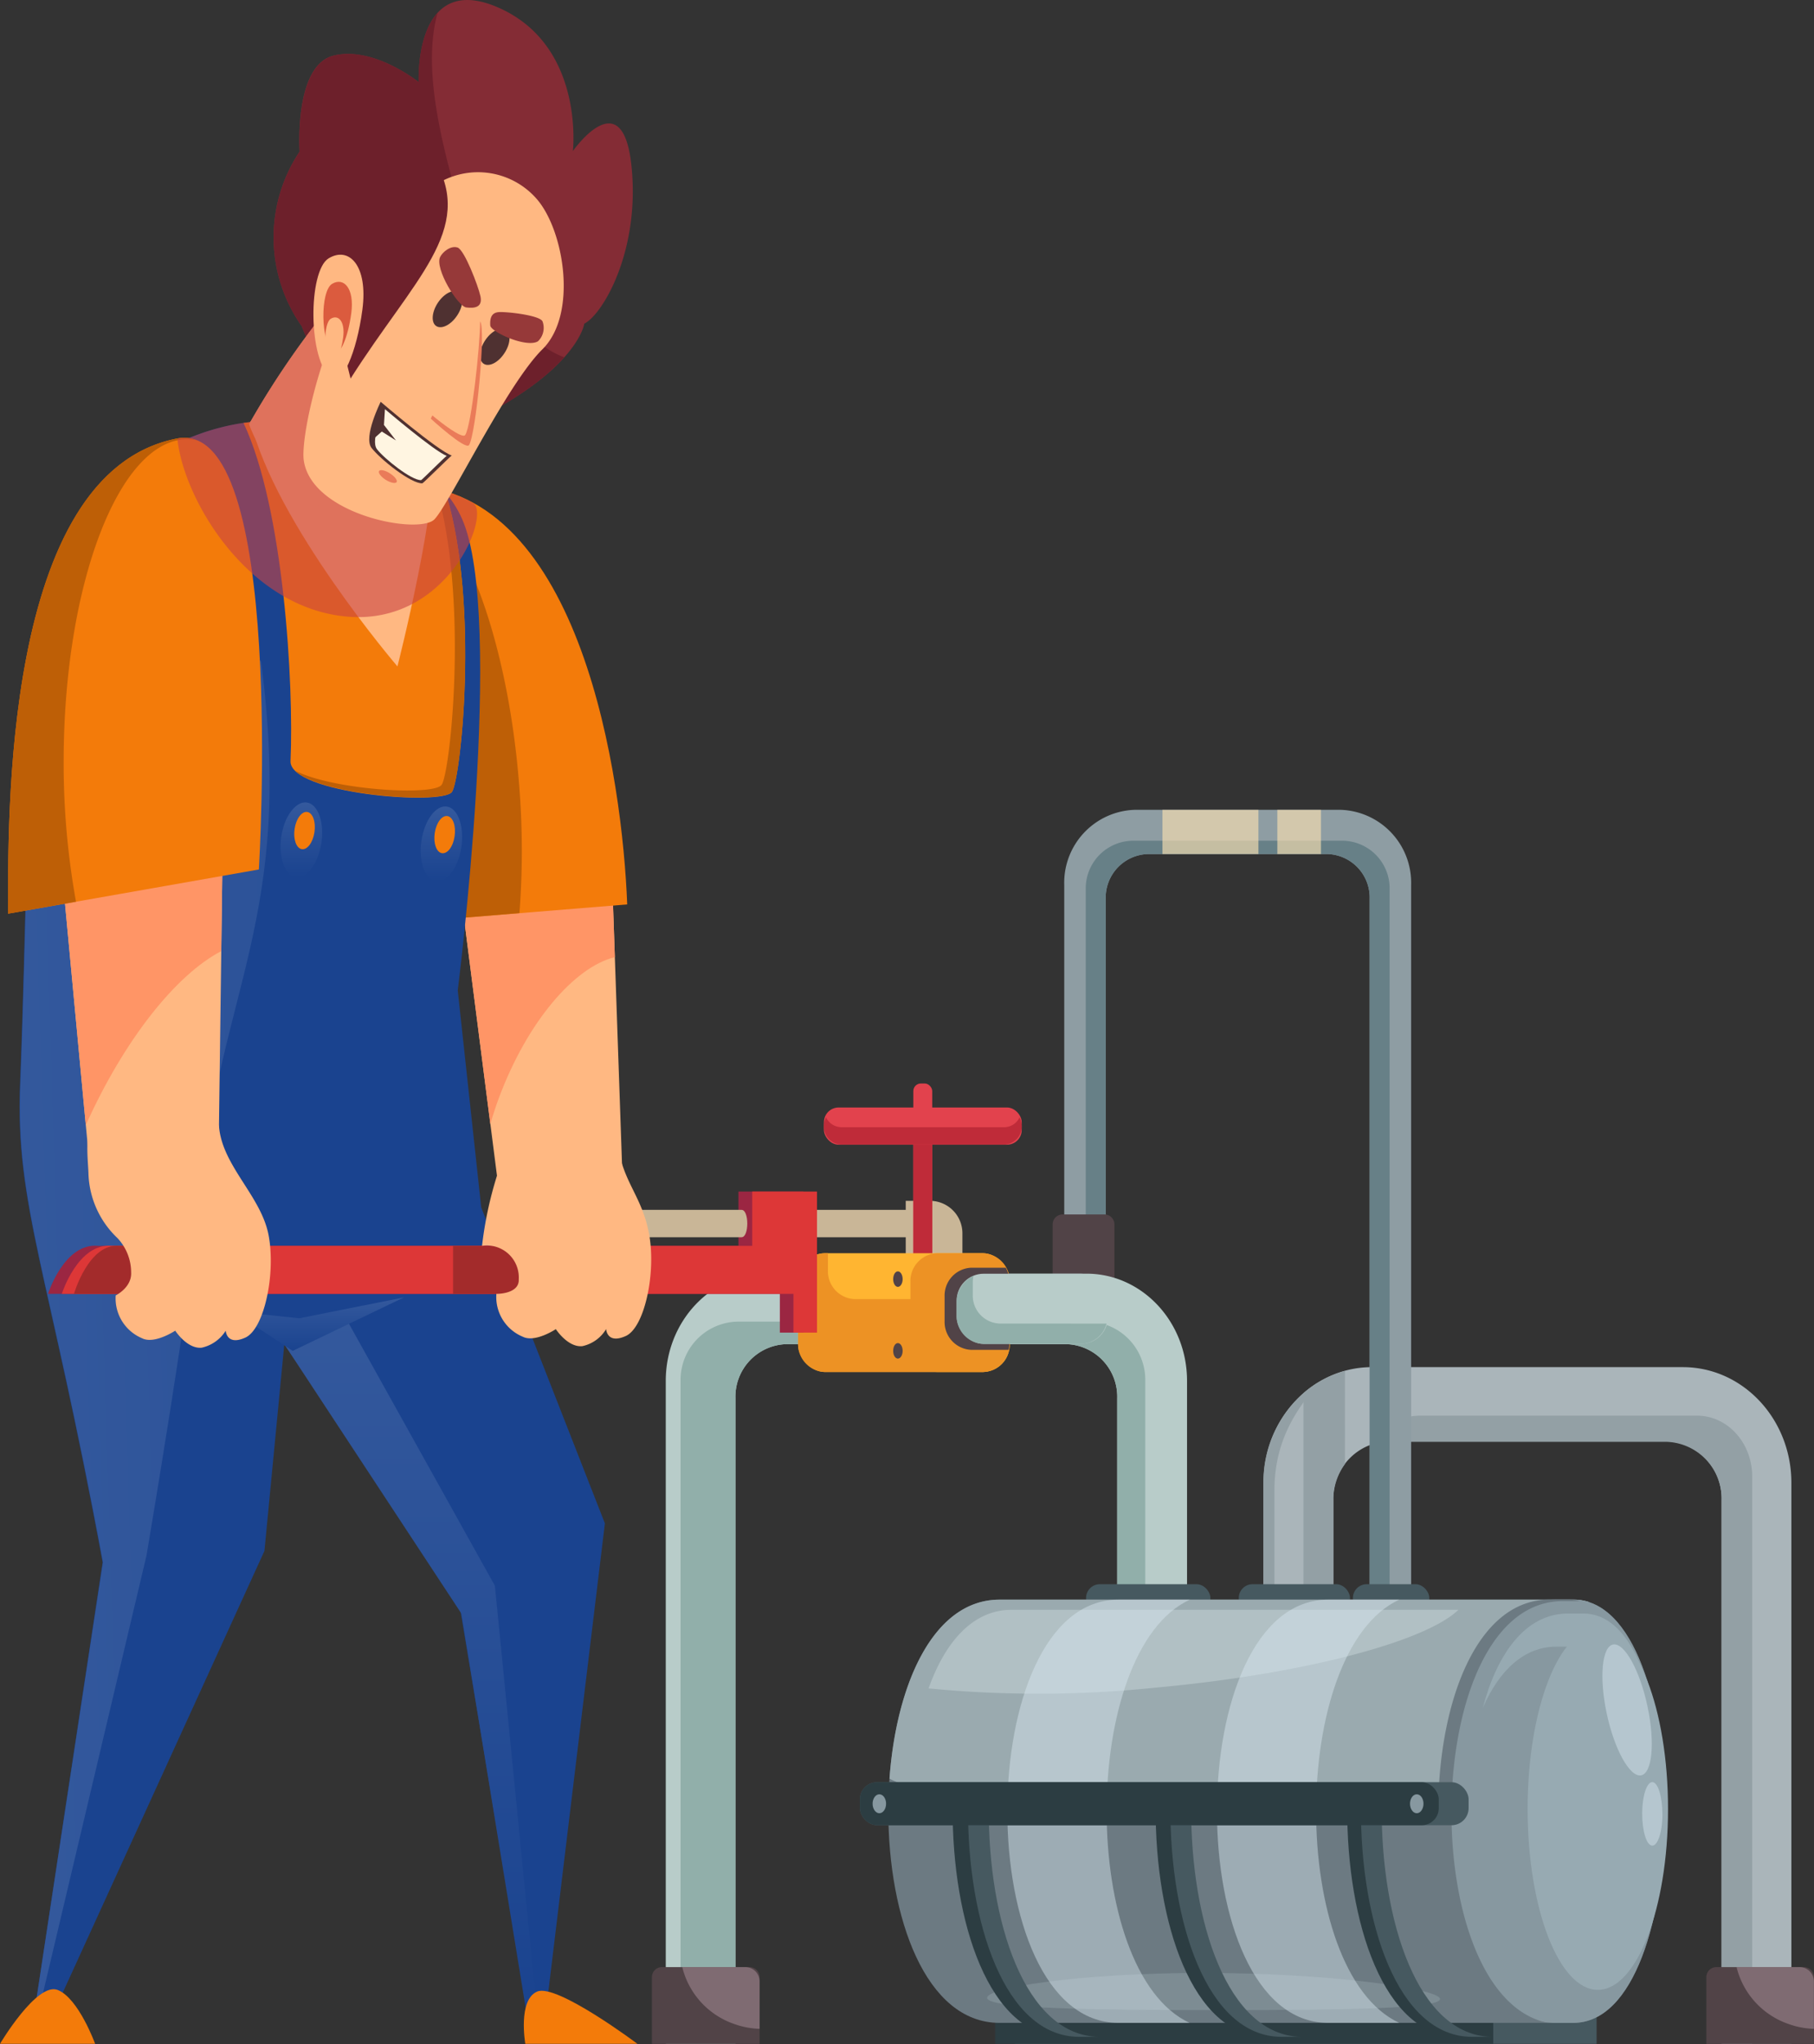 <svg xmlns="http://www.w3.org/2000/svg" xmlns:xlink="http://www.w3.org/1999/xlink" width="211.653" height="238.422" viewBox="0 0 211.653 238.422">
  <rect x="0" y="0" width="211.653" height="238.422" fill="#333333" stroke="none"/>
  <defs>
    <linearGradient id="linear-gradient" x1="0.5" x2="0.5" y2="1" gradientUnits="objectBoundingBox">
      <stop offset="0" stop-color="#34599d"/>
      <stop offset="1" stop-color="#1a438f"/>
    </linearGradient>
    <linearGradient id="linear-gradient-3" x1="0" y1="0.982" x2="3.33" y2="0.407" xlink:href="#linear-gradient"/>
  </defs>
  <g id="Group_225" data-name="Group 225" transform="translate(3208 -1243.578)">
    <path id="Path_352" data-name="Path 352" d="M47.546,38.052a17.988,17.988,0,0,1-.252-20.363s-.692-10.073,3.98-11.2,9.915,3.1,9.915,3.1S60.575-3.6,70.656.968c9.915,4.5,8.523,16.656,8.523,16.656s5.768-8.256,6.828,1.666-3.346,17.406-5.5,18.466c0,0-.721,5.48-13.606,11.645C53.884,55.638,47.546,38.052,47.546,38.052Z" transform="translate(-3220.336 1243.573)" fill="#842c35"/>
    <path id="Path_353" data-name="Path 353" d="M65.07,21.448c-2-7.434-3.129-14.111-1.673-19.368-2.459,2.69-2.214,8.076-2.214,8.076S55.913,5.923,51.277,7.07,47.3,18.282,47.3,18.282a17.988,17.988,0,0,0,.252,20.363s6.338,17.587,19.353,11.349c6.035-2.884,9.374-5.639,11.277-7.737C72.584,40.239,67.861,31.9,65.07,21.448Z" transform="translate(-3220.339 1242.994)" fill="#6d202b"/>
    <path id="Path_354" data-name="Path 354" d="M204.45,234.641v42.384H212.6V236.646a6.649,6.649,0,0,1,6.425-6.843H251.47a6.645,6.645,0,0,1,6.425,6.843v63.4h8.148V234.641c0-7.449-5.668-13.491-12.662-13.491H217.1C210.118,221.15,204.45,227.192,204.45,234.641Z" transform="translate(-3265.029 1181.887)" fill="#aab5ba"/>
    <path id="Path_355" data-name="Path 355" d="M215.758,221.76a12.367,12.367,0,0,0-4.838,2.6v29.059H214.4V236.83a7.081,7.081,0,0,1,1.356-4.2Z" transform="translate(-3266.834 1181.717)" fill="#93a0a5"/>
    <path id="Path_356" data-name="Path 356" d="M205.726,276.7V236.217c0-6.6,3.353-10.181,5.12-12.6a13.65,13.65,0,0,0-6.4,11.71v42.384H210.3V276.7Z" transform="translate(-3265.029 1181.198)" fill="#93a0a5"/>
    <path id="Path_357" data-name="Path 357" d="M259.954,229H227.507a6.3,6.3,0,0,0-5.437,3.353,5.969,5.969,0,0,1,1.875-.3h32.448a6.645,6.645,0,0,1,6.425,6.843v63.4h3.569V236.11C266.386,232.158,263.5,229,259.954,229Z" transform="translate(-3269.944 1179.697)" fill="#93a0a5"/>
    <rect id="Rectangle_236" data-name="Rectangle 236" width="67.881" height="13.563" transform="translate(-3089.595 1468.401)" fill="#465960"/>
    <path id="Path_358" data-name="Path 358" d="M172.21,139.768v46.559h4.838V141.4a5.083,5.083,0,0,1,4.918-5.242h20.961a5.084,5.084,0,0,1,4.918,5.242v86.7h4.838v-88.33A8.511,8.511,0,0,0,204.449,131H180.437A8.509,8.509,0,0,0,172.21,139.768Z" transform="translate(-3256.036 1207.033)" fill="#8e9da3"/>
    <path id="Path_359" data-name="Path 359" d="M211.145,229.492V141.444A5.552,5.552,0,0,0,205.477,136H181.358a5.552,5.552,0,0,0-5.668,5.43v46.278h2.329V142.792a5.083,5.083,0,0,1,4.918-5.242H203.9a5.083,5.083,0,0,1,4.918,5.242v86.7Z" transform="translate(-3257.007 1205.639)" fill="#678087"/>
    <path id="Path_360" data-name="Path 360" d="M277.278,318.2H287.5a1.168,1.168,0,0,1,1.168,1.168v7.787H276.11v-7.787A1.168,1.168,0,0,1,277.278,318.2Z" transform="translate(-3285.018 1154.816)" fill="#514347"/>
    <path id="Path_361" data-name="Path 361" d="M288.42,318.2H281a9.374,9.374,0,0,0,6.043,6.627,9.54,9.54,0,0,0,2.978.57v-5.48a1.666,1.666,0,0,0-1.6-1.716Z" transform="translate(-3286.382 1154.816)" fill="#7f6b72"/>
    <path id="Path_362" data-name="Path 362" d="M171.491,196.45h4.882a1.168,1.168,0,0,1,1.168,1.168v7.787H170.33v-7.787A1.168,1.168,0,0,1,171.491,196.45Z" transform="translate(-3255.512 1188.776)" fill="#514347"/>
    <rect id="Rectangle_237" data-name="Rectangle 237" width="15.95" height="3.194" transform="translate(-3116.577 1384.693)" fill="#c9b697"/>
    <path id="Path_363" data-name="Path 363" d="M146.56,194.25h2.827a3.786,3.786,0,0,1,3.786,3.786v7.614a3.786,3.786,0,0,1-3.786,3.786H146.56Z" transform="translate(-3248.881 1189.39)" fill="#c9b697"/>
    <path id="Path_364" data-name="Path 364" d="M92.293,142.97l1.219,35.173-14.558-.216-4.2-32.837Z" transform="translate(-3228.851 1203.694)" fill="#ffb882"/>
    <path id="Path_365" data-name="Path 365" d="M79.069,167.927c3.31-8.855,8.783-15.229,13.52-16.4l-.3-8.53L74.75,145.12,78.06,171C78.363,169.968,78.687,168.958,79.069,167.927Z" transform="translate(-3228.851 1203.686)" fill="#ff9566"/>
    <path id="Path_366" data-name="Path 366" d="M65.88,78.46C73,82.512,74.028,101.534,71.605,129l19.952-1.622C91,112.84,86.272,79.037,65.88,78.46Z" transform="translate(-3226.376 1221.689)" fill="#f37b0a"/>
    <path id="Path_367" data-name="Path 367" d="M77.919,128.483a94.359,94.359,0,0,0,.043-13.945C76.614,94.8,69.879,78.78,62.921,78.78a4.8,4.8,0,0,0-.851.087c6.836,4.889,9,23.593,8.472,50.222Z" transform="translate(-3225.314 1221.599)" fill="#be5f06"/>
    <rect id="Rectangle_238" data-name="Rectangle 238" width="58.117" height="13.563" transform="translate(-3091.888 1468.401)" fill="#2c3d42"/>
    <path id="Path_368" data-name="Path 368" d="M107.73,218.536v77.327h8.126v-75.3a6.129,6.129,0,0,1,5.927-6.309h32.693a6.129,6.129,0,0,1,5.927,6.309v39.37h8.148v-41.4c0-6.9-5.257-12.5-11.732-12.5H119.462C112.972,206.011,107.73,211.635,107.73,218.536Z" transform="translate(-3238.05 1186.101)" fill="#b8ccc9"/>
    <path id="Path_369" data-name="Path 369" d="M164.347,262.094v-41.54a6.778,6.778,0,0,0-6.792-6.764H116.922a6.778,6.778,0,0,0-6.792,6.764v77.471h6.4v-75.3a6.129,6.129,0,0,1,5.927-6.309h32.693a6.129,6.129,0,0,1,5.927,6.309v39.37Z" transform="translate(-3238.72 1183.94)" fill="#91afaa"/>
    <rect id="Rectangle_239" data-name="Rectangle 239" width="8.912" height="4.067" rx="1.61" transform="translate(-3050.146 1428.353)" fill="#465960"/>
    <rect id="Rectangle_240" data-name="Rectangle 240" width="12.979" height="4.067" rx="1.61" transform="translate(-3063.463 1428.353)" fill="#465960"/>
    <rect id="Rectangle_241" data-name="Rectangle 241" width="14.508" height="4.067" rx="1.61" transform="translate(-3081.281 1428.353)" fill="#465960"/>
    <path id="Path_370" data-name="Path 370" d="M223.662,258.76H156.719c-17.305,0-17.305,49.364,0,49.364h66.943C237.918,308.124,237.918,258.76,223.662,258.76Z" transform="translate(-3248.095 1171.396)" fill="#6c7a82"/>
    <path id="Path_371" data-name="Path 371" d="M223.715,258.76H156.772c-7.766,0-12.042,9.929-12.842,20.875a8.422,8.422,0,0,0,4.016,1.009H214.89c6.533,0,10.095-10.369,10.614-21.632A5.914,5.914,0,0,0,223.715,258.76Z" transform="translate(-3248.148 1171.396)" fill="#9aaaaf"/>
    <path id="Path_372" data-name="Path 372" d="M248.739,258.76h-2.12c-17.305,0-17.305,49.364,0,49.364h2.12C262.994,308.124,262.994,258.76,248.739,258.76Z" transform="translate(-3273.171 1171.396)" fill="#8798a0"/>
    <path id="Path_373" data-name="Path 373" d="M247.252,258.93h2.026a5.87,5.87,0,0,0-1.442-.18h-2.127c-17.219,0-17.305,48.845-.26,49.357C229.968,304.819,230.567,258.93,247.252,258.93Z" transform="translate(-3272.917 1171.399)" fill="#6c7a82"/>
    <rect id="Rectangle_242" data-name="Rectangle 242" width="2.206" height="21.689" rx="0.88" transform="translate(-3101.435 1369.954)" fill="#e2424d"/>
    <rect id="Rectangle_243" data-name="Rectangle 243" width="2.206" height="21.689" rx="0.88" transform="translate(-3101.435 1375.11)" fill="#bf2b39"/>
    <rect id="Rectangle_244" data-name="Rectangle 244" width="24.689" height="13.859" rx="3.15" transform="translate(-3114.882 1389.748)" fill="#ffb531"/>
    <path id="Path_374" data-name="Path 374" d="M158.907,213.233v-7.167a3.245,3.245,0,0,0-3.144-3.346h-5.3a3.245,3.245,0,0,0-3.144,3.346v7.167a3.252,3.252,0,0,0,3.144,3.346h5.278a3.252,3.252,0,0,0,3.165-3.346Z" transform="translate(-3249.093 1187.028)" fill="#ed9224"/>
    <path id="Path_375" data-name="Path 375" d="M135.759,208.077a3.252,3.252,0,0,1-3.137-3.346V202.72h-.339a3.245,3.245,0,0,0-3.144,3.346v7.167a3.252,3.252,0,0,0,3.144,3.346H150.67a3.252,3.252,0,0,0,3.144-3.346v-5.156Z" transform="translate(-3244.022 1187.028)" fill="#ed9224"/>
    <path id="Path_376" data-name="Path 376" d="M152.849,208.413V211.3a3.252,3.252,0,0,0,3.144,3.346h4.326a3.36,3.36,0,0,0,.094-.764v-7.167a3.512,3.512,0,0,0-.425-1.651h-4.031A3.252,3.252,0,0,0,152.849,208.413Z" transform="translate(-3250.635 1186.375)" fill="#514347"/>
    <rect id="Rectangle_245" data-name="Rectangle 245" width="17.652" height="8.184" rx="3.15" transform="translate(-3096.38 1392.141)" fill="#b8ccc9"/>
    <path id="Path_377" data-name="Path 377" d="M57.032,159.807l-2.74-25.316s5.531-43.574.512-54.974c-4.326-9.886-24.6-17.789-39.875-4.449-12.135,10.6-10.181,31.871-11.71,70.361-.562,14.154,3.324,21.632,9.641,55.767L4.6,255.643H6.262l25.475-55.774,2.315-24.083,20.276,29.376,8.429,50.474h1.579l7.124-58.976Z" transform="translate(-3208.883 1224.604)" fill="#1a438f"/>
    <path id="Path_378" data-name="Path 378" d="M75.5,294.011l-4.918-49.724-17.608-31.6-6.944,3.454,20.644,31.395,7.636,46.833Z" transform="translate(-3220.84 1184.246)" fill="url(#linear-gradient)"/>
    <path id="Path_379" data-name="Path 379" d="M37.66,211.492l6.994,4.615,12.986-6.237-12.222,2.437Z" transform="translate(-3218.505 1185.033)" fill="url(#linear-gradient)"/>
    <path id="Path_380" data-name="Path 380" d="M13.364,79.94C3,90.994,4.711,112.02,3.269,148.758c-.562,14.154,3.324,21.632,9.641,55.767L4.618,258.972h.3l13.073-55.24s5.293-31.244,6.237-41.771c2.163-24.141,11.075-32.549,7.124-62.516Z" transform="translate(-3208.897 1221.276)" fill="url(#linear-gradient-3)"/>
    <path id="Path_381" data-name="Path 381" d="M28.727,134.38l-.548,41.764-14.8-.591L9.77,137.142Z" transform="translate(-3210.725 1206.09)" fill="#ffb882"/>
    <path id="Path_382" data-name="Path 382" d="M28.539,148.426l.187-14.046L9.77,137.142l2.964,31.575C17.233,158.709,23.283,151.166,28.539,148.426Z" transform="translate(-3210.725 1206.09)" fill="#ff9566"/>
    <path id="Path_383" data-name="Path 383" d="M21.021,70.907c12.8-2.48,9.547,50.265,9.547,50.265L1.3,126.328C1.343,115.959.492,74.887,21.021,70.907Z" transform="translate(-3208.363 1223.819)" fill="#f37b0a"/>
    <path id="Path_384" data-name="Path 384" d="M7.79,108.633c0-20.788,6.49-37.639,14.421-37.639a6.071,6.071,0,0,1,1.146.13A4.038,4.038,0,0,0,21,70.907C.492,74.887,1.343,115.959,1.3,126.328l7.932-1.392a90.782,90.782,0,0,1-1.442-16.3Z" transform="translate(-3208.363 1223.819)" fill="#be5f06"/>
    <path id="Path_385" data-name="Path 385" d="M63.724,111.348c1.031-1.442,3.2-21.827-.656-34.669-4.442-5.646-13.859-9.835-23.658-8.364,4.7,9.972,5.877,30.508,5.48,39.42C44.717,111.536,62.542,112.978,63.724,111.348Z" transform="translate(-3218.993 1224.601)" fill="#f37b0a"/>
    <path id="Path_386" data-name="Path 386" d="M61.782,70.711,40.54,68.18c2.884,11.934,17.14,28.568,17.14,28.568S62.77,76.862,61.782,70.711Z" transform="translate(-3219.308 1224.556)" fill="#ffb882"/>
    <path id="Path_387" data-name="Path 387" d="M65.406,78.245a20.442,20.442,0,0,0-5.17-4.535A19.469,19.469,0,0,1,64.2,77.438c3.858,12.835,1.68,33.255.656,34.669-.952,1.3-12.561.627-17.068-1.637,3.007,2.884,17.219,3.894,18.272,2.444S69.263,91.109,65.406,78.245Z" transform="translate(-3221.331 1223.014)" fill="#be5f06"/>
    <path id="Path_388" data-name="Path 388" d="M13.611,199.081H88.327V192.75h7.578V209.2H93.158v-4.521H7.77S9.659,198.7,13.611,199.081Z" transform="translate(-3210.167 1189.809)" fill="#9b2642"/>
    <path id="Path_389" data-name="Path 389" d="M110.273,195.71H85.13V198.9h25.143C111.16,198.9,111.16,195.71,110.273,195.71Z" transform="translate(-3231.746 1188.983)" fill="#c9b697"/>
    <path id="Path_390" data-name="Path 390" d="M15.841,199.081H90.557V192.75h7.557V209.2H95.366v-4.521H10S11.889,198.7,15.841,199.081Z" transform="translate(-3210.789 1189.809)" fill="#dd3737"/>
    <rect id="Rectangle_246" data-name="Rectangle 246" width="18.07" height="5.603" transform="translate(-3155.139 1388.889)" fill="#a32b2b"/>
    <path id="Path_391" data-name="Path 391" d="M26.413,201.524H17.291c-3.605-.368-5.321,5.6-5.321,5.6H26.413Z" transform="translate(-3211.339 1187.366)" fill="#a32b2b"/>
    <path id="Path_392" data-name="Path 392" d="M40.3,62.511A101.187,101.187,0,0,1,51.383,46.72L64.232,60.067l-3.057,8.141a10.282,10.282,0,0,1-10.564,4.478C43.357,71.438,40.3,62.511,40.3,62.511Z" transform="translate(-3219.241 1230.542)" fill="#ffb882"/>
    <path id="Path_393" data-name="Path 393" d="M79.745,188.187A43.935,43.935,0,0,0,78,196.371a3.728,3.728,0,0,1,4.283,3.908c.087,1.738-2.61,1.695-2.61,1.695a5.007,5.007,0,0,0,3.086,5c1.442.721,3.85-.887,3.85-.887s1.4,2.163,3.1,1.983a4.283,4.283,0,0,0,2.769-1.99s.087,1.8,2.293.808,3.562-7.412,2.711-11.934-3.137-6.057-3.649-10.578S79.745,188.187,79.745,188.187Z" transform="translate(-3229.757 1192.518)" fill="#ffb882"/>
    <path id="Path_394" data-name="Path 394" d="M14.339,182.239c-.4,1.334-.1,3.677-.072,4.932a10.816,10.816,0,0,0,3.375,7.405,5.833,5.833,0,0,1,1.6,4.024c.087,1.745-1.8,2.668-1.8,2.668a5.034,5.034,0,0,0,3.086,5c1.442.721,3.858-.887,3.858-.887s1.4,2.163,3.093,1.983a4.425,4.425,0,0,0,2.8-1.983s.087,1.8,2.286.808,3.569-7.413,2.718-11.934-5.293-7.989-5.768-12.51S14.339,182.239,14.339,182.239Z" transform="translate(-3211.942 1193.404)" fill="#ffb882"/>
    <path id="Path_395" data-name="Path 395" d="M98.014,328.216H84.934s-.894-5.156,1.4-6.1S98.014,328.216,98.014,328.216Z" transform="translate(-3231.644 1153.747)" fill="#f37b0a"/>
    <path id="Path_396" data-name="Path 396" d="M0,328.146H11.1s-1.925-5.307-4.362-6.28S0,328.146,0,328.146Z" transform="translate(-3208 1153.818)" fill="#f37b0a"/>
    <path id="Path_397" data-name="Path 397" d="M248.547,264.868h1.824c8.5,0,11.1,20.392,7.823,32.916,5.105-11.58,2.935-36.774-6.49-36.774h-1.846c-4.961,0-8.271,4.723-9.929,11.018C241.79,267.759,244.66,264.868,248.547,264.868Z" transform="translate(-3274.926 1170.768)" fill="#97aab2"/>
    <path id="Path_398" data-name="Path 398" d="M212.562,322.118c-.49-1.2-13.051-2.978-27.631-2.978s-25.677,1.781-25.187,2.978,12.381,1.356,26.968,1.356S213.038,323.322,212.562,322.118Z" transform="translate(-3252.555 1154.553)" fill="#7d8c93"/>
    <path id="Path_399" data-name="Path 399" d="M159.958,260.4c-4.564,0-7.787,3.8-9.7,9.172a132.908,132.908,0,0,0,26.593-.1c17.2-1.579,31.409-5.365,35.231-9.071Z" transform="translate(-3249.914 1170.938)" fill="#b1c0c4"/>
    <path id="Path_400" data-name="Path 400" d="M218.191,258.76H209.9c-17.305,0-17.305,49.364,0,49.364h8.292C205.255,302.132,205.255,264.759,218.191,258.76Z" transform="translate(-3262.929 1171.396)" fill="#daeaf2" opacity="0.45" style="mix-blend-mode: overlay;isolation: isolate"/>
    <path id="Path_401" data-name="Path 401" d="M184.293,258.76h-8.314c-17.305,0-17.305,49.364,0,49.364h8.285C171.357,302.132,171.357,264.759,184.293,258.76Z" transform="translate(-3253.467 1171.396)" fill="#daeaf2" opacity="0.45" style="mix-blend-mode: overlay;isolation: isolate"/>
    <rect id="Rectangle_247" data-name="Rectangle 247" width="71.017" height="5.019" rx="1.99" transform="translate(-3107.665 1451.449)" fill="#465960"/>
    <path id="Path_402" data-name="Path 402" d="M189.451,292.43H187c-.065,13.311,4.261,26.715,12.979,26.715h2.257C193.655,318.972,189.386,305.654,189.451,292.43Z" transform="translate(-3260.161 1162.004)" fill="#2c3d42"/>
    <path id="Path_403" data-name="Path 403" d="M191.813,292.43H189.39c-.058,13.311,4.261,26.715,12.979,26.715h2.257C196.016,318.972,191.748,305.654,191.813,292.43Z" transform="translate(-3260.828 1162.004)" fill="#465960"/>
    <path id="Path_404" data-name="Path 404" d="M156.572,292.43H154.15c-.065,13.311,4.261,26.715,12.979,26.715h2.257C160.776,318.972,156.508,305.654,156.572,292.43Z" transform="translate(-3250.998 1162.004)" fill="#2c3d42"/>
    <path id="Path_405" data-name="Path 405" d="M159.063,292.43H156.64c-.065,13.311,4.261,26.715,12.979,26.715h2.257C163.252,318.972,158.983,305.654,159.063,292.43Z" transform="translate(-3251.693 1162.004)" fill="#465960"/>
    <path id="Path_406" data-name="Path 406" d="M220.408,292.43H218c-.065,13.311,4.261,26.715,12.979,26.715h2.25C224.619,318.972,220.35,305.654,220.408,292.43Z" transform="translate(-3268.809 1162.004)" fill="#2c3d42"/>
    <path id="Path_407" data-name="Path 407" d="M222.643,292.43H220.22c-.065,13.311,4.262,26.715,12.979,26.715h2.257C226.846,318.972,222.578,305.654,222.643,292.43Z" transform="translate(-3269.428 1162.004)" fill="#465960"/>
    <rect id="Rectangle_248" data-name="Rectangle 248" width="67.535" height="5.019" rx="1.99" transform="translate(-3107.665 1451.449)" fill="#2c3d42"/>
    <path id="Path_408" data-name="Path 408" d="M229.732,291.343c0-.613-.353-1.1-.786-1.1s-.786.49-.786,1.1.353,1.11.786,1.11S229.732,291.956,229.732,291.343Z" transform="translate(-3271.643 1162.615)" fill="#8798a0"/>
    <path id="Path_409" data-name="Path 409" d="M142.772,291.343c0-.613-.353-1.1-.786-1.1s-.786.49-.786,1.1.353,1.11.786,1.11S142.772,291.956,142.772,291.343Z" transform="translate(-3247.386 1162.615)" fill="#8798a0"/>
    <rect id="Rectangle_249" data-name="Rectangle 249" width="23.081" height="4.341" rx="1.72" transform="translate(-3111.868 1372.752)" fill="#e2424d"/>
    <path id="Path_410" data-name="Path 410" d="M154.36,181.894H135.353a2.026,2.026,0,0,1-1.788-1.154,2.3,2.3,0,0,0-.245,1.017,2.105,2.105,0,0,0,2.033,2.163H154.36a2.113,2.113,0,0,0,2.041-2.163,2.3,2.3,0,0,0-.252-1.017,2,2,0,0,1-1.788,1.154Z" transform="translate(-3245.188 1193.159)" fill="#bf2b39"/>
    <path id="Path_411" data-name="Path 411" d="M159.825,211.949a3.252,3.252,0,0,1-3.144-3.346v-1.493a3.469,3.469,0,0,1,.079-.721,3.353,3.353,0,0,0-1.961,3.1v1.493a3.245,3.245,0,0,0,3.137,3.346h11.371a3.158,3.158,0,0,0,2.985-2.372Z" transform="translate(-3251.179 1186.004)" fill="#91afaa"/>
    <path id="Path_412" data-name="Path 412" d="M145.633,218.169c0-.5-.245-.909-.555-.909s-.548.4-.548.909.245.9.548.9S145.633,218.666,145.633,218.169Z" transform="translate(-3248.315 1182.972)" fill="#514347"/>
    <path id="Path_413" data-name="Path 413" d="M145.633,206.569c0-.5-.245-.909-.555-.909s-.548.411-.548.909.245.9.548.9S145.633,207.066,145.633,206.569Z" transform="translate(-3248.315 1186.207)" fill="#514347"/>
    <g id="Group_14" data-name="Group 14" transform="translate(-3072.369 1338.033)" opacity="0.65" style="mix-blend-mode: overlay;isolation: isolate">
      <rect id="Rectangle_250" data-name="Rectangle 250" width="11.198" height="5.156" fill="#f7deb0"/>
      <rect id="Rectangle_251" data-name="Rectangle 251" width="5.091" height="5.156" transform="translate(13.405)" fill="#f7deb0"/>
    </g>
    <ellipse id="Ellipse_18" data-name="Ellipse 18" cx="8.191" cy="21.098" rx="8.191" ry="21.098" transform="translate(-3029.761 1433.473)" fill="#97aab2"/>
    <path id="Path_414" data-name="Path 414" d="M264.561,273.275c-.887-4.218-2.682-7.47-4-7.268s-1.666,3.793-.779,8,2.682,7.47,4,7.268S265.455,277.486,264.561,273.275Z" transform="translate(-3280.326 1169.377)" fill="#daeaf2" opacity="0.45" style="mix-blend-mode: overlay;isolation: isolate"/>
    <path id="Path_415" data-name="Path 415" d="M268.088,292.079c0-2.041-.49-3.742-1.147-3.8s-1.2,1.55-1.211,3.605.49,3.742,1.146,3.8S268.088,294.12,268.088,292.079Z" transform="translate(-3282.123 1163.162)" fill="#daeaf2" opacity="0.45" style="mix-blend-mode: overlay;isolation: isolate"/>
    <path id="Path_416" data-name="Path 416" d="M106.658,318.2h10.225a1.168,1.168,0,0,1,1.168,1.168v7.787H105.49v-7.787a1.168,1.168,0,0,1,1.168-1.168Z" transform="translate(-3237.425 1154.816)" fill="#514347"/>
    <path id="Path_417" data-name="Path 417" d="M117.805,318.2H110.4a9.374,9.374,0,0,0,6.042,6.627,9.542,9.542,0,0,0,2.978.57v-5.48A1.666,1.666,0,0,0,117.805,318.2Z" transform="translate(-3238.795 1154.816)" fill="#7f6b72"/>
    <path id="Path_418" data-name="Path 418" d="M50.159,134.565c.368-2.4-.375-4.528-1.658-4.752s-2.668,1.572-3.014,3.951.382,4.528,1.666,4.752S49.77,136.973,50.159,134.565Z" transform="translate(-3220.664 1207.37)" fill="url(#linear-gradient)"/>
    <path id="Path_419" data-name="Path 419" d="M49.967,133.712c.18-1.2-.187-2.257-.829-2.365s-1.305.772-1.485,1.961.187,2.257.829,2.372S49.787,134.909,49.967,133.712Z" transform="translate(-3221.279 1206.939)" fill="#f37b0a"/>
    <path id="Path_420" data-name="Path 420" d="M72.815,135.224c.368-2.4-.375-4.528-1.658-4.752s-2.625,1.543-2.992,3.951.382,4.528,1.666,4.752S72.447,137.633,72.815,135.224Z" transform="translate(-3226.988 1207.186)" fill="url(#linear-gradient)"/>
    <path id="Path_421" data-name="Path 421" d="M72.647,134.372c.18-1.2-.187-2.257-.829-2.365s-1.305.764-1.485,1.961.187,2.257.829,2.365S72.467,135.6,72.647,134.372Z" transform="translate(-3227.606 1206.755)" fill="#f37b0a"/>
    <path id="Path_422" data-name="Path 422" d="M48.522,85.532c11.833,1.017,16.837-12.078,14.645-13.282a16.788,16.788,0,0,0-3.339-1.384c-.411-.483-.858-.959-1.334-1.442.058-.858.094-1.651.087-2.365l2.3-6.129c-.389-.476-.786-.952-1.2-1.442A55.615,55.615,0,0,0,46.9,48.78a100.856,100.856,0,0,0-9.655,13.989h0v.05A26.946,26.946,0,0,0,30.07,64.7h-.663a.346.346,0,0,1-.087,0,4.866,4.866,0,0,0-.62.079C29.428,71.832,36.848,84.523,48.522,85.532Z" transform="translate(-3216.006 1229.968)" fill="#c94343" opacity="0.6" style="mix-blend-mode: multiply;isolation: isolate"/>
    <path id="Path_423" data-name="Path 423" d="M63.557,30.054c-10.924,9.237-14.9,28.121-14.421,31.4.872,6.374,13.477,8.754,15.258,6.886s8.429-15.726,12.583-19.815,2.545-13.9-.678-17.565a9.085,9.085,0,0,0-12.741-.909Z" transform="translate(-3221.695 1235.801)" fill="#ffb882"/>
    <path id="Path_424" data-name="Path 424" d="M56.038,50.789c7.405-11.667,14.529-17.327,9.828-25.461S54.25,43.637,54.25,43.637Z" transform="translate(-3223.133 1236.943)" fill="#6d202b"/>
    <path id="Path_425" data-name="Path 425" d="M52.839,55.644c-2.791-2.055-2.747-12.554-.353-14.01s4.622.865,3.944,5.978S54.021,56.51,52.839,55.644Z" transform="translate(-3222.147 1232.08)" fill="#ffb882"/>
    <path id="Path_426" data-name="Path 426" d="M53.533,53.818c-1.586-1.168-1.565-7.153-.2-7.982s2.632.5,2.25,3.4S54.254,54.272,53.533,53.818Z" transform="translate(-3222.595 1230.857)" fill="#db5b3e"/>
    <path id="Path_427" data-name="Path 427" d="M53.411,56.591c-1.017-.721-1-4.564-.13-5.091s1.68.31,1.442,2.163S53.836,56.908,53.411,56.591Z" transform="translate(-3222.682 1229.252)" fill="#ffb882"/>
    <path id="Path_428" data-name="Path 428" d="M80.542,56c.721-1.1.764-2.307.13-2.7s-1.716.18-2.423,1.276-.764,2.307-.13,2.7S79.843,57.1,80.542,56Z" transform="translate(-3229.668 1228.74)" fill="#4f3131"/>
    <path id="Path_429" data-name="Path 429" d="M75.148,51.23c1.082-.144-.541,12.828-1.442,14.1-.425.635-4.326-2.668-4.326-2.668S74.954,51.251,75.148,51.23Z" transform="translate(-3227.353 1229.285)" fill="#ffb882"/>
    <path id="Path_430" data-name="Path 430" d="M75.464,52c0,2.841-1.017,12.193-1.745,13.253-.332.476-2.819-1.442-3.829-2.293l-.18.382s4.045,3.713,4.463,3.079C74.967,65.181,76.178,52.851,75.464,52Z" transform="translate(-3227.445 1229.069)" fill="#ea7b59"/>
    <path id="Path_431" data-name="Path 431" d="M72.889,49.909c.721-1.1.779-2.307.151-2.7s-1.723.173-2.437,1.269-.786,2.307-.159,2.7S72.168,51.02,72.889,49.909Z" transform="translate(-3227.531 1230.439)" fill="#4f3131"/>
    <path id="Path_432" data-name="Path 432" d="M85.427,51.577c-.3-.721-4.153-1.146-5.083-1.089s-1.06.786-1.017,1.55,4.24,2.668,5.567,1.853A2.163,2.163,0,0,0,85.427,51.577Z" transform="translate(-3230.125 1229.493)" fill="#963939"/>
    <path id="Path_433" data-name="Path 433" d="M75.882,45.7c-.26-1.2-1.868-5.408-2.668-5.675s-1.745.519-2.033,1.1c-.663,1.341,2.062,5.768,3.05,5.891S76.156,47,75.882,45.7Z" transform="translate(-3227.826 1232.423)" fill="#963939"/>
    <path id="Path_434" data-name="Path 434" d="M61.083,65s-2.055,4.1-1.067,5.379c1.082,1.384,4.636,4.189,5.927,4.132.094,0,3.339-3.23,3.432-3.245C67.7,70.682,61.083,65,61.083,65Z" transform="translate(-3224.666 1225.443)" fill="#4f3131"/>
    <path id="Path_435" data-name="Path 435" d="M63.377,77.458c.13-.216-.224-.671-.786-1.031s-1.132-.476-1.262-.267.216.671.786,1.031S63.247,77.638,63.377,77.458Z" transform="translate(-3225.1 1222.359)" fill="#ea7b59"/>
    <path id="Path_436" data-name="Path 436" d="M61.841,66.19s-1.781,3.562-.93,4.672,4.031,3.649,5.148,3.605c.079,0,2.884-2.812,2.992-2.827C67.6,71.1,61.841,66.19,61.841,66.19Z" transform="translate(-3224.926 1225.111)" fill="#fff5e1"/>
    <path id="Path_437" data-name="Path 437" d="M63.038,69.839,61.387,68.8l-1.017.9.339-2.12,1.046-1.392-.115,1.846Z" transform="translate(-3224.84 1225.111)" fill="#4f3131"/>
  </g>
</svg>
